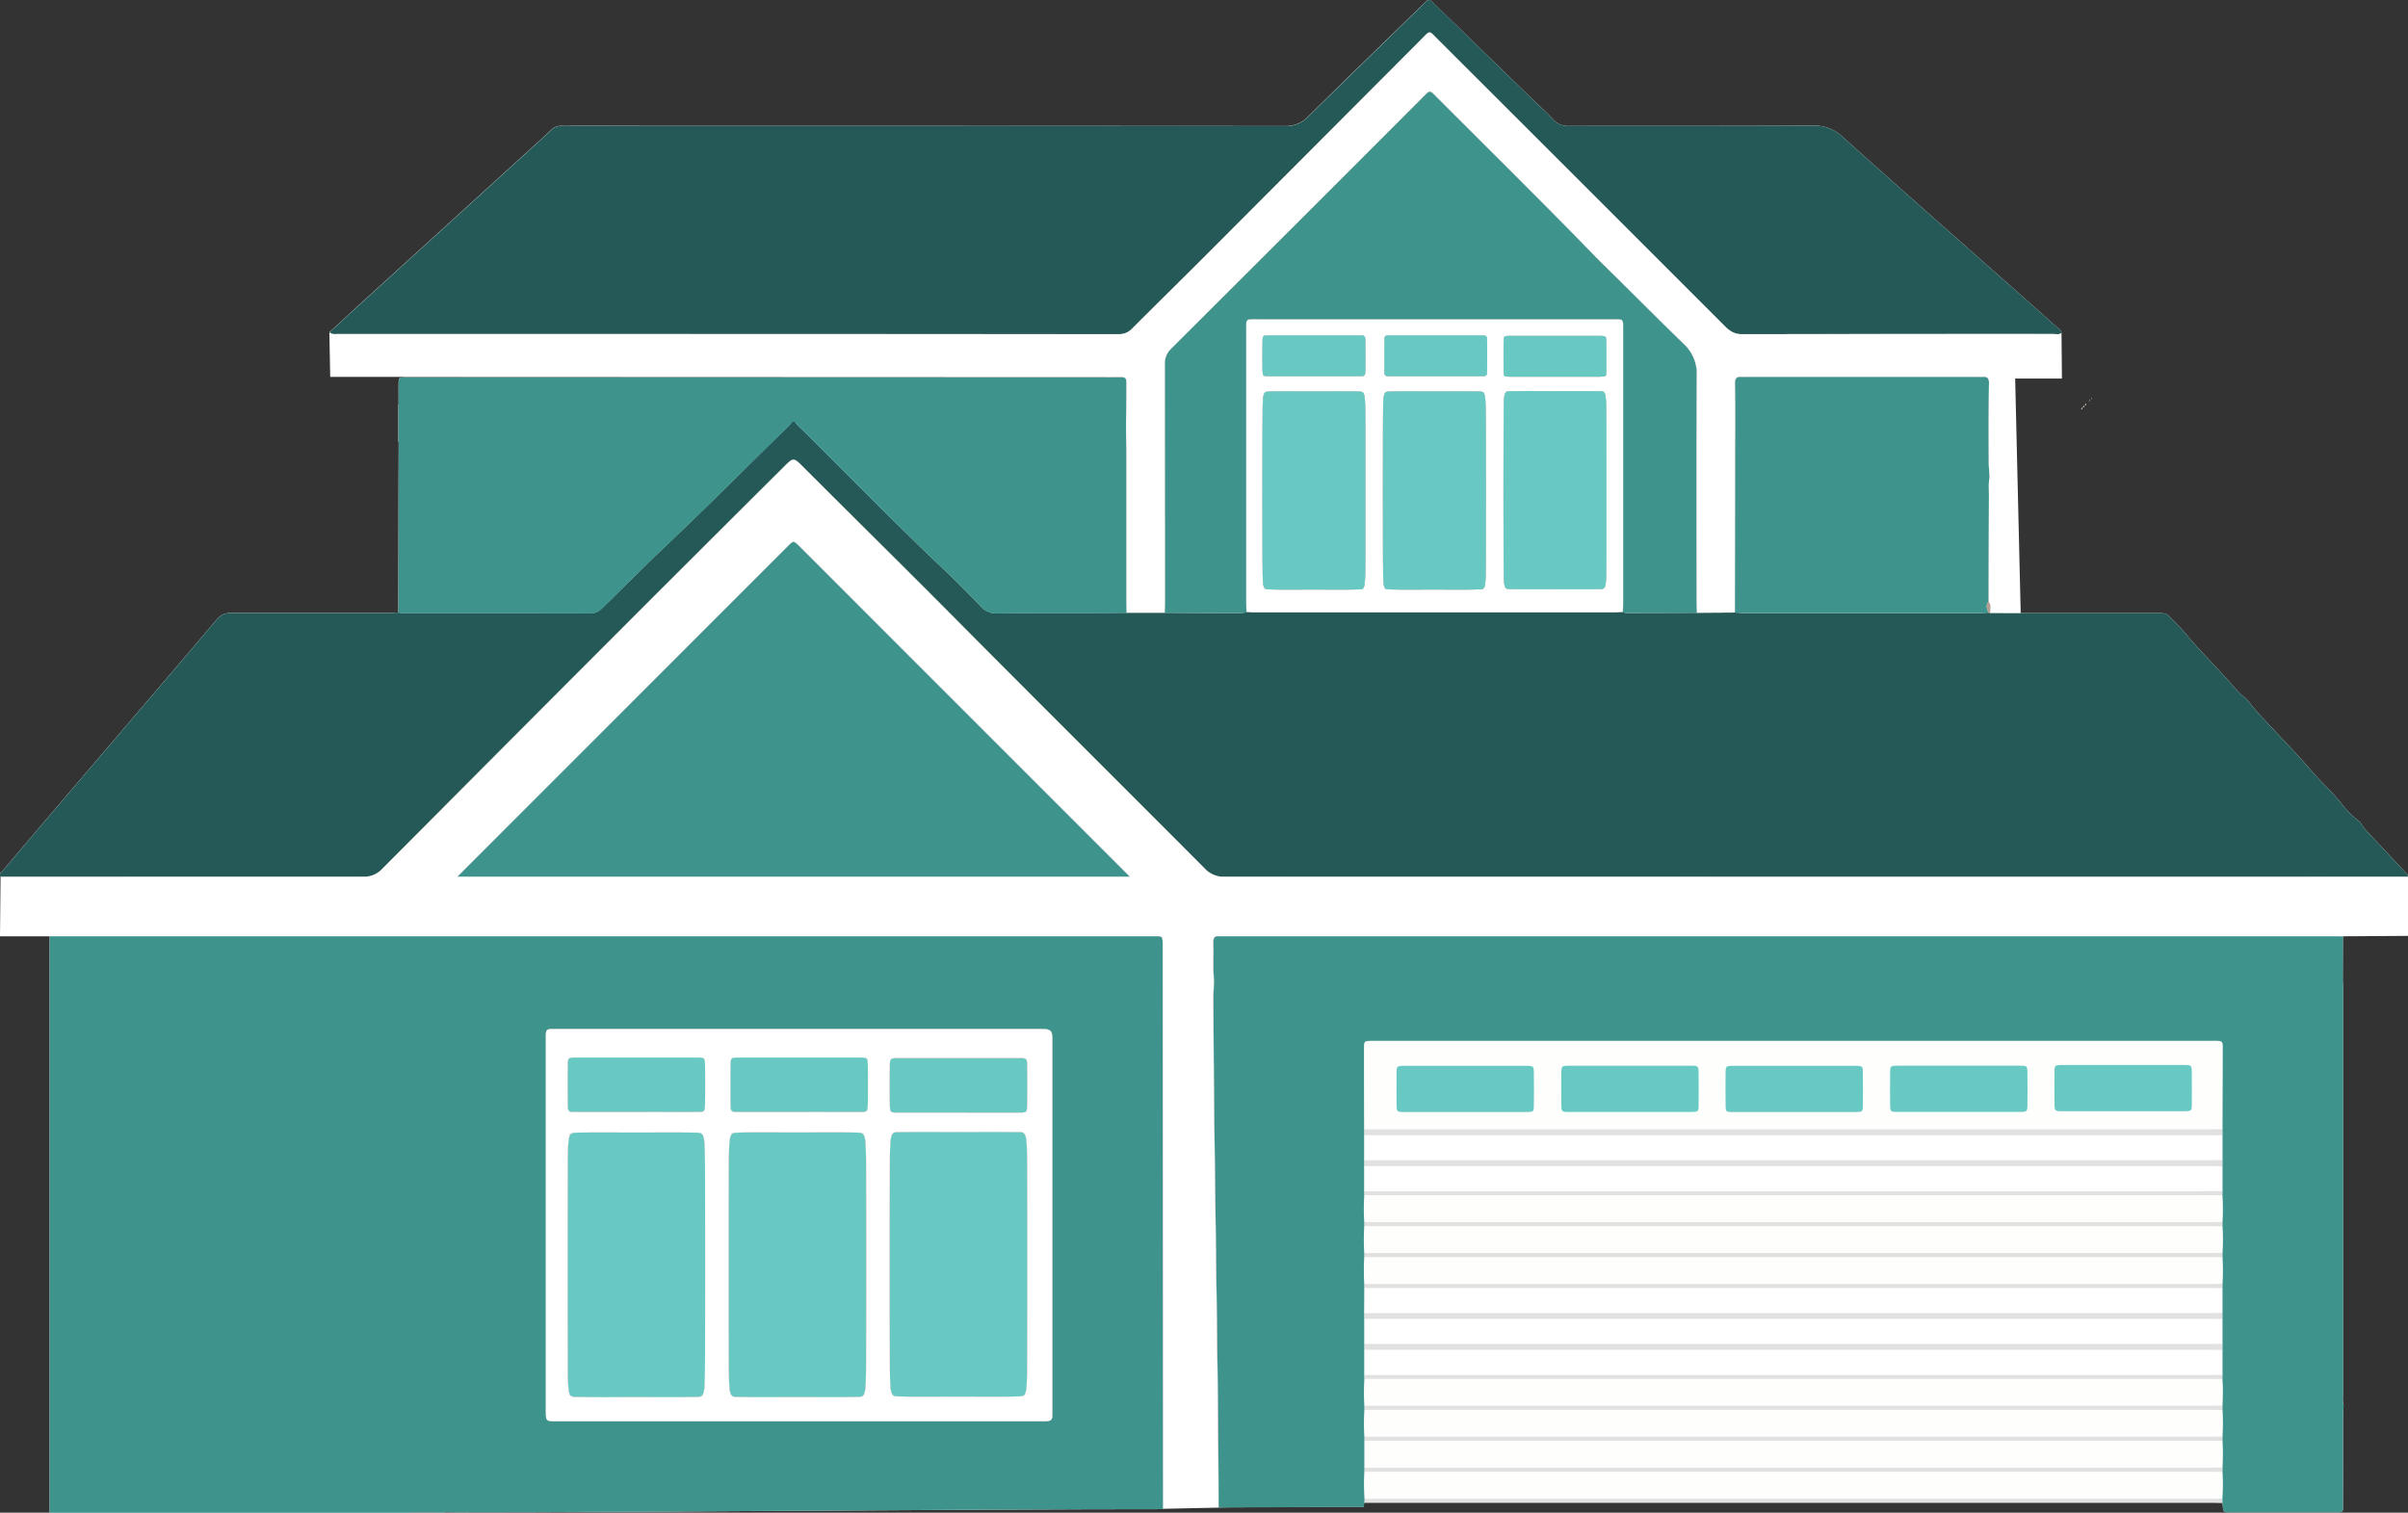 <svg id="Layer_1" data-name="Layer 1" xmlns="http://www.w3.org/2000/svg" viewBox="0 0 1390.57 873.66"><rect x="0" y="0" width="1390.57" height="873.66" fill="#333333" stroke="none"/><defs><style>.cls-1{fill:#fff;}.cls-2{fill:#255957;}.cls-3{fill:#3e938d;}.cls-4{fill:#e1e1e1;}.cls-5{fill:#b69c8f;}.cls-6{fill:#fefefd;}.cls-7{fill:#d8e6fe;}.cls-8{fill:#67c9c2;}</style></defs><path class="cls-1" d="M657.7,512.42H259.06c.63-2.29,2.28-3.3,3.54-4.56Q358.3,412.11,454,316.4c4.5-4.51,3.92-4.61,8.55,0q73.8,73.83,147.62,147.65,22.09,22.1,44.2,44.21C655.54,509.4,656.89,510.4,657.7,512.42Z" transform="translate(0 0)"/><path class="cls-1" d="M329.83,654.55l-1,1.12A1.39,1.39,0,0,1,329.83,654.55Z" transform="translate(0 0)"/><path class="cls-1" d="M407.15,680.33q.11,51,0,101.93c-.06,23.76-.16,24.39-4.54,24.51-11.89.31-23.78.11-35.66.11-11.52,0-23,.21-34.55-.1a4.45,4.45,0,0,1-2.56-.55v.17a2.15,2.15,0,0,1-1.11-2c-.79-2.78-.83-8.85-.86-22.17q-.12-51,0-101.94c.05-25.57.12-26,4.83-26.11,11.33-.27,22.66-.09,34-.09,11.89,0,23.77-.16,35.66.08C407,654.24,407.1,654.65,407.15,680.33Z" transform="translate(0 0)"/><path class="cls-1" d="M407.15,616.14q.11,10.51,0,21c-.06,4.9-.16,5-4.54,5.05-11.89.07-23.78,0-35.66,0-11.52,0-23,0-34.55,0-4.39,0-4.48-.14-4.53-5.07q-.12-10.51,0-21c.05-5.28.12-5.36,4.83-5.39,11.33,0,22.66,0,34,0,11.89,0,23.77,0,35.66,0C407,610.76,407.1,610.85,407.15,616.14Z" transform="translate(0 0)"/><path class="cls-1" d="M500.15,680.33q.11,51,0,101.93c-.06,23.76-.16,24.39-4.54,24.51-11.89.31-23.78.11-35.66.11-11.52,0-23,.21-34.55-.1-4.39-.13-4.48-.68-4.53-24.58q-.12-51,0-101.94c.05-25.57.12-26,4.83-26.11,11.33-.27,22.66-.09,34-.09,11.89,0,23.77-.16,35.66.08C500,654.24,500.1,654.65,500.15,680.33Z" transform="translate(0 0)"/><path class="cls-1" d="M501.15,616.14q.11,10.51,0,21c-.06,4.9-.16,5-4.54,5.05-11.89.07-23.78,0-35.66,0-11.52,0-23,0-34.55,0-4.39,0-4.48-.14-4.53-5.07q-.12-10.51,0-21c.05-5.28.12-5.36,4.83-5.39,11.33,0,22.66,0,34,0,11.89,0,23.77,0,35.66,0C501,610.76,501.1,610.85,501.15,616.14Z" transform="translate(0 0)"/><path class="cls-1" d="M593.15,680q.11,51,0,101.94c-.06,23.76-.16,24.39-4.54,24.51-11.89.31-23.78.11-35.66.11-11.52,0-23,.21-34.55-.11-4.39-.12-4.48-.67-4.53-24.57q-.12-51,0-101.94c0-25.57.12-26,4.83-26.11,11.33-.27,22.66-.09,34-.09,11.89,0,23.77-.17,35.66.08C593,654,593.1,654.36,593.15,680Z" transform="translate(0 0)"/><path class="cls-1" d="M593.15,616.54q.11,10.51,0,21c-.06,4.9-.16,5-4.54,5-11.89.07-23.78,0-35.66,0-11.52,0-23,0-34.55,0-4.39,0-4.48-.13-4.53-5.07q-.12-10.5,0-21c0-5.28.12-5.36,4.83-5.39,11.33,0,22.66,0,34,0,11.89,0,23.77,0,35.66,0C593,611.16,593.1,611.25,593.15,616.54Z" transform="translate(0 0)"/><path class="cls-1" d="M671.48,547.66c0-7.84.42-7.1-7.36-7.1H259.82c-1.3,0-2.61,0-3.91,0l-.49,0c-.62-.05-1.38-.07-2.36-.09s-1.86,0-2.79,0q-31.8,0-63.62,0c-12.46,0-24.92.11-37.38.17H28.69v333h208v-.13l14.83,0c3.09,0,4.79.15,5.72-.17l0,0c2,0,4.09.08,6.13.08,108.19,0,300.15-1.82,408.34-1.8ZM607.8,814.83c0,6-.06,6-7,6H321.69c-6.43,0-6.46,0-6.46-6.33V600.79c0-7-.3-6.53,6.82-6.53H600c7.35,0,7.79.35,7.79,7.91Q607.83,708.5,607.8,814.83Z" transform="translate(0 0)"/><path class="cls-1" d="M190.21,191.94c5.86-5.4,11.42-10.58,17-15.7l97-88.28c4.68-4.26,9.4-8.47,14-12.81a8,8,0,0,1,6.5-2.49c1.85.16,3.72,0,5.59,0q205.76,0,411.51.13a17.69,17.69,0,0,0,13.68-5.55c21-20.81,42.32-41.38,63.51-62l2-1.95c4.3-4.09,3.6-4.61,8.17-.15Q856.84,30,884.47,56.87c4.14,4,8.49,7.84,12.41,12.06a11.48,11.48,0,0,0,9.28,3.83c46.91-.11,93.81.06,140.71-.22a23.6,23.6,0,0,1,17.31,6.6c34.19,30.71,68.7,61.08,103.11,91.55q10.44,9.26,20.86,18.54c.91.82,2.25,1.39,2.3,3-1.43,1.18-3.16.63-4.74.63q-89.89,0-179.8.12c-4.19,0-6.87-1.64-9.64-4.4Q913.4,105.65,830.39,22.83c-5.43-5.43-4.27-5.53-9.7-.09Q758.58,85,696.49,147.27c-14.2,14.22-28.58,28.27-42.76,42.5a10.14,10.14,0,0,1-7.86,3.2q-225.58-.1-451.16-.08C193.47,192.89,192.13,193.29,190.21,191.94Z" transform="translate(0 0)"/><path class="cls-1" d="M1201.89,236.29c0-.51.24-.76.75-.76C1202.72,236.11,1202.49,236.38,1201.89,236.29Z" transform="translate(0 0)"/><path class="cls-1" d="M1203,235.15a.58.58,0,0,1,.63-.75C1203.8,235,1203.57,235.21,1203,235.15Z" transform="translate(0 0)"/><path class="cls-1" d="M1204.1,233.92a.59.59,0,0,1,.65-.68C1204.92,233.84,1204.69,234.05,1204.1,233.92Z" transform="translate(0 0)"/><path class="cls-1" d="M1206.81,231.54l-.46,0a.41.41,0,0,1,.41-.42Z" transform="translate(0 0)"/><path class="cls-1" d="M1207.94,230.39l-.45,0a.44.44,0,0,1,.38-.4Z" transform="translate(0 0)"/><path class="cls-1" d="M1353.39,812c-.12,1.65-.34,3.31-.34,5Q1353,844.5,1353,872c-.59,1.61-2,1.43-3.27,1.43q-31.18,0-62.37,0c-3.47,0-3.47-.15-3.94-5.52-1.67,0-3.35-.1-5-.1H791.69l-3.9,0c-.12.8-.23,1.59-.35,2.38l-83.75.4c0-78-3-216.9-2.94-294.95,0-3.15.21-6.3.31-9.45-.64-7.42-.07-14.87-.33-22.3-.09-2.75,1.14-3.66,3.68-3.49,1.29.09,2.6,0,3.9,0q319.28,0,638.55,0c2,0,4.08.17,6.12.26l-.12,25.54c.06,1.3.16,2.59.16,3.89q0,117.3,0,234.6C1353,807.19,1352.67,809.62,1353.39,812Z" transform="translate(0 0)"/><path class="cls-1" d="M930.35,184.28H726.57c-7.46,0-7-.54-7,6.87q0,78.16,0,156.32c0,2,.18,4.09.28,6.13,1.48,0,3,.14,4.45.14H932.7c1.48,0,3-.1,4.45-.15.07-2.23.2-4.46.21-6.69q0-77.88,0-155.76C937.37,183.66,937.78,184.28,930.35,184.28ZM788.44,322.06c-.05,17.78-.12,18.25-3.4,18.34-8.9.23-17.8.08-26.69.08-8.62,0-17.24.16-25.86-.08-3.29-.09-3.35-.5-3.39-18.39q-.09-38.14,0-76.3c0-19.13.09-19.45,3.62-19.54,8.48-.2,17-.07,25.44-.07,8.89,0,17.79-.12,26.69.07,3.5.07,3.55.38,3.59,19.59Q788.52,283.9,788.44,322.06Zm0-108.6c-.05,3.67-.12,3.77-3.4,3.78-8.9,0-17.8,0-26.69,0-8.62,0-17.24,0-25.86,0-3.29,0-3.35-.11-3.39-3.8-.06-5.24-.05-10.49,0-15.74,0-3.94.09-4,3.62-4,8.48,0,17,0,25.44,0,8.89,0,17.79,0,26.69,0,3.5,0,3.55.08,3.59,4C788.49,203,788.5,208.22,788.44,213.46ZM858,322.06c0,17.78-.11,18.25-3.4,18.34-8.89.23-17.79.08-26.69.08-8.62,0-17.23.16-25.85-.08-3.29-.09-3.35-.5-3.39-18.39q-.09-38.14,0-76.3c0-19.13.09-19.45,3.61-19.54,8.48-.2,17-.07,25.44-.07,8.9,0,17.8-.12,26.69.07,3.51.07,3.56.38,3.59,19.59Q858.12,283.9,858,322.06Zm.75-108.6c0,3.67-.11,3.77-3.4,3.78-8.89,0-17.79,0-26.69,0-8.62,0-17.24,0-25.85,0-3.29,0-3.35-.11-3.39-3.8q-.09-7.86,0-15.74c0-3.94.09-4,3.62-4,8.48,0,17,0,25.44,0,8.9,0,17.79,0,26.69,0,3.5,0,3.55.08,3.59,4C858.84,203,858.85,208.22,858.79,213.46Zm68.86,108.38c0,17.78-.12,18.25-3.4,18.34-8.9.24-17.79.08-26.69.08-8.62,0-17.24.16-25.86-.08-3.28-.09-3.35-.5-3.39-18.39q-.09-38.15,0-76.29c0-19.14.09-19.46,3.62-19.55,8.48-.2,17-.06,25.44-.06,8.89,0,17.79-.13,26.69.06,3.5.07,3.55.38,3.59,19.59Q927.73,283.69,927.65,321.84Zm0-108.08c0,3.67-.12,3.76-3.4,3.78-8.9.05-17.79,0-26.69,0-8.62,0-17.24,0-25.86,0-3.28,0-3.35-.1-3.39-3.79-.06-5.25,0-10.49,0-15.74,0-3.95.09-4,3.62-4,8.48,0,17,0,25.44,0,8.89,0,17.79,0,26.69,0,3.5,0,3.55.08,3.59,4C927.7,203.27,927.71,208.51,927.65,213.76Z" transform="translate(0 0)"/><path class="cls-1" d="M788.44,245.76q.07,38.14,0,76.3c-.05,17.78-.12,18.25-3.4,18.34-8.9.23-17.8.08-26.69.08-8.62,0-17.24.16-25.86-.08-3.29-.09-3.35-.5-3.39-18.39q-.09-38.14,0-76.3c0-19.13.09-19.45,3.62-19.54,8.48-.2,17-.07,25.44-.07,8.89,0,17.79-.12,26.69.07C788.35,226.24,788.4,226.55,788.44,245.76Z" transform="translate(0 0)"/><path class="cls-1" d="M788.44,197.72c0,5.25.06,10.5,0,15.74-.05,3.67-.12,3.77-3.4,3.78-8.9,0-17.8,0-26.69,0-8.62,0-17.24,0-25.86,0-3.29,0-3.35-.11-3.39-3.8-.06-5.24-.05-10.49,0-15.74,0-3.94.09-4,3.62-4,8.48,0,17,0,25.44,0,8.89,0,17.79,0,26.69,0C788.35,193.7,788.4,193.76,788.44,197.72Z" transform="translate(0 0)"/><path class="cls-1" d="M858,245.76q.08,38.14,0,76.3c0,17.78-.11,18.25-3.4,18.34-8.89.23-17.79.08-26.69.08-8.62,0-17.23.16-25.85-.08-3.29-.09-3.35-.5-3.39-18.39q-.09-38.14,0-76.3c0-19.13.09-19.45,3.61-19.54,8.48-.2,17-.07,25.44-.07,8.9,0,17.8-.12,26.69.07C858,226.24,858,226.55,858,245.76Z" transform="translate(0 0)"/><path class="cls-1" d="M858.79,197.72c.05,5.25.06,10.5,0,15.74,0,3.67-.11,3.77-3.4,3.78-8.89,0-17.79,0-26.69,0-8.62,0-17.24,0-25.85,0-3.29,0-3.35-.11-3.39-3.8q-.09-7.86,0-15.74c0-3.94.09-4,3.62-4,8.48,0,17,0,25.44,0,8.9,0,17.79,0,26.69,0C858.7,193.7,858.75,193.76,858.79,197.72Z" transform="translate(0 0)"/><path class="cls-1" d="M927.65,245.54q.08,38.15,0,76.3c0,17.78-.12,18.25-3.4,18.34-8.9.24-17.79.08-26.69.08-8.62,0-17.24.16-25.86-.08-3.28-.09-3.35-.5-3.39-18.39q-.09-38.15,0-76.29c0-19.14.09-19.46,3.62-19.55,8.48-.2,17-.06,25.44-.06,8.89,0,17.79-.13,26.69.06C927.56,226,927.61,226.33,927.65,245.54Z" transform="translate(0 0)"/><path class="cls-1" d="M927.65,198c.05,5.25.06,10.49,0,15.74,0,3.67-.12,3.76-3.4,3.78-8.9.05-17.79,0-26.69,0-8.62,0-17.24,0-25.86,0-3.28,0-3.35-.1-3.39-3.79-.06-5.25,0-10.49,0-15.74,0-3.95.09-4,3.62-4,8.48,0,17,0,25.44,0,8.89,0,17.79,0,26.69,0C927.56,194,927.61,194.06,927.65,198Z" transform="translate(0 0)"/><path class="cls-1" d="M1388.46,503.19q-10.38-11.12-20.78-22.2a25.12,25.12,0,0,1-4.65-6.14,51.69,51.69,0,0,1-10.65-10.44c-5.29-6.69-11.63-12.37-17.19-18.8-9.78-11.32-20.31-22-30.45-33-2.74-3-5.21-6.21-7.8-9.33-2.85-1.83-5-4.42-7.2-6.92-9.28-10.6-19.38-20.46-28.4-31.32-2.6-3.13-5.76-5.8-8.48-8.86-2-2.3-4.59-2.07-7.18-2.07h-84.23c-4.09,0-8.18,0-12.27-.07,0-2.22.79-4.55-.84-6.57q.11-30.83.22-61.66c0-3.32-.34-6.66.31-10l-.45-7.92,0-3q0-10.68-.07-21.36c.07-7.44.07-14.88.22-22.31.05-2.64-1-3.78-3.61-3.57-.92.08-1.85,0-2.79,0H1008.27c-.93,0-1.86.07-2.79,0-2.63-.2-3.64,1-3.59,3.6.13,7.44.13,14.88.18,22.32q-.06,13.91-.11,27.83-.08,41.19-.12,82.38l-21.89.14c-.08-2.6-.22-5.2-.22-7.8,0-43.16-.16-86.31.12-129.46a23.32,23.32,0,0,0-7.69-18.17c-15.06-14.59-29.75-29.57-44.79-44.19-5.41-5.25-10.63-10.83-15.93-16.23-27-27.44-54.35-54.55-81.58-81.77-4.53-4.53-3.78-4.54-8.51.19q-72.4,72.39-144.86,144.75a11.9,11.9,0,0,0-3.83,9.26q.2,68.36.09,136.71c0,2.23-.11,4.46-.17,6.69l-22,0c-.05-2.38-.15-4.76-.15-7.15q0-42.36,0-84.72c0-6.13-.11-12.25-.17-18.38s.18-12.27.17-18.41c0-8.26.83-7.36-7.54-7.36q-202.3,0-404.61,0c-1.3,0-2.61,0-3.91,0-4,.14-4.17.18-4.2,4s0,7.85,0,11.77h-.13v21.49h.18q0,9.27-.06,18.54-.07,40-.12,80.07c-2.23.09-4.45.26-6.68.26-29.77,0-59.55.08-89.32-.07-3.87,0-6.46,1-9,4-22.72,26.84-45.62,53.53-68.44,80.28q-27.54,32.26-55,64.6c-.74.86-2.3,1.51-1.31,3.43H5.19q102.17,0,204.33.09a14.26,14.26,0,0,0,11.2-4.59q79.08-79.57,158.43-158.9,36.69-36.73,73.53-73.31c5.52-5.5,5.56-5.52,11.26.19,29.87,29.86,59.93,59.52,89.69,89.49,47.2,47.54,94.72,94.76,142,142.23a14.93,14.93,0,0,0,11.63,4.9q341.66-.16,683.32-.08C1390.47,504.87,1389.32,504.12,1388.46,503.19ZM932.7,353.74H724.29c-1.48,0-3-.09-4.45-.14-.1-2-.28-4.09-.28-6.13q0-78.15,0-156.32c0-7.41-.44-6.87,7-6.87H930.35c7.43,0,7-.62,7,6.86q0,77.88,0,155.76c0,2.23-.14,4.46-.21,6.69C935.67,353.64,934.18,353.74,932.7,353.74Z" transform="translate(0 0)"/><path class="cls-2" d="M1388.46,503.19q-10.38-11.12-20.78-22.2a25.12,25.12,0,0,1-4.65-6.14,51.69,51.69,0,0,1-10.65-10.44c-5.29-6.69-11.63-12.37-17.19-18.8-9.78-11.32-20.31-22-30.45-33-2.74-3-5.21-6.21-7.8-9.33-2.85-1.83-5-4.42-7.2-6.92-9.28-10.6-19.38-20.46-28.4-31.32-2.6-3.13-5.76-5.8-8.48-8.86-2-2.3-4.59-2.07-7.18-2.07h-84.23c-4.09,0-8.18,0-12.27-.07a6.34,6.34,0,0,1-.86-.21c-2,.08-4.08.25-6.11.25H1007.94c-2,0-4.07-.2-6.1-.31l-21.89.14q-20.33.07-40.64.12a9.75,9.75,0,0,1-2.16-.44c-1.48.05-3,.15-4.45.15H724.29c-1.48,0-3-.09-4.45-.14a23.11,23.11,0,0,1-3.28.46q-22,0-44-.17l-22,0c-11.88.08-23.77.19-35.65.22-13,0-26-.11-39,.08a11.52,11.52,0,0,1-9.31-3.74c-7.19-7.52-14.51-14.92-22.06-22.07-27.53-26-53.91-53.24-80.86-79.85-1.58-1.56-3.37-2.94-4.48-4.93h-1.93l-.06.09h0c-1.12,1.94-2.88,3.31-4.43,4.84-22.43,22-44.62,44.28-67.42,65.9-12.69,12-25,24.47-37.5,36.64-1.95,1.9-3.84,3.11-6.77,3.1-35.91-.1-71.82-.06-107.73-.08-1.1,0-2.21-.19-3.32-.3-2.23.09-4.45.26-6.68.26-29.77,0-59.55.08-89.32-.07-3.87,0-6.46,1-9,4-22.72,26.84-45.62,53.53-68.44,80.28q-27.54,32.26-55,64.6c-.74.86-2.3,1.51-1.31,3.43H5.19q102.17,0,204.33.09a14.26,14.26,0,0,0,11.2-4.59q79.08-79.57,158.43-158.9,36.69-36.73,73.53-73.31c5.52-5.5,5.56-5.52,11.26.19,29.87,29.86,59.93,59.52,89.69,89.49,47.2,47.54,94.72,94.76,142,142.23a14.93,14.93,0,0,0,11.63,4.9q341.66-.16,683.32-.08C1390.47,504.87,1389.32,504.12,1388.46,503.19Z" transform="translate(0 0)"/><path class="cls-2" d="M1188.15,189.23q-10.39-9.31-20.86-18.54c-34.41-30.47-68.92-60.84-103.11-91.55a23.6,23.6,0,0,0-17.31-6.6c-46.9.28-93.8.11-140.71.22a11.48,11.48,0,0,1-9.28-3.83c-3.92-4.22-8.27-8-12.41-12.06Q856.85,30,829.25,3.14c-4.57-4.46-3.87-3.94-8.17.15l-2,2c-21.19,20.65-42.47,41.22-63.51,62a17.69,17.69,0,0,1-13.68,5.55q-205.75-.25-411.51-.13c-1.87,0-3.74.13-5.59,0a8,8,0,0,0-6.5,2.49c-4.61,4.34-9.33,8.55-14,12.81l-97,88.28c-5.62,5.12-11.18,10.3-17,15.7,1.92,1.35,3.26.95,4.5.95q225.57,0,451.16.08a10.14,10.14,0,0,0,7.86-3.2c14.18-14.23,28.56-28.28,42.76-42.5q62.14-62.22,124.2-124.53c5.43-5.44,4.27-5.34,9.7.09q83,82.85,165.88,165.77c2.77,2.76,5.45,4.41,9.64,4.4q89.89-.21,179.8-.12c1.58,0,3.31.55,4.74-.63C1190.4,190.62,1189.06,190.05,1188.15,189.23Z" transform="translate(0 0)"/><path class="cls-3" d="M657.7,512.42H259.06c.63-2.29,2.28-3.3,3.54-4.56Q358.3,412.11,454,316.4c4.5-4.51,3.92-4.61,8.55,0q73.8,73.83,147.62,147.65,22.09,22.1,44.2,44.21C655.54,509.4,656.89,510.4,657.7,512.42Z" transform="translate(0 0)"/><path class="cls-3" d="M980,353.91q-20.33.07-40.64.12a9.75,9.75,0,0,1-2.16-.44c.07-2.23.2-4.46.21-6.69q0-77.88,0-155.76c0-7.48.41-6.86-7-6.86H726.57c-7.46,0-7-.54-7,6.87q0,78.16,0,156.32c0,2,.18,4.09.28,6.13a23.11,23.11,0,0,1-3.28.46q-22,0-44-.17c.06-2.23.17-4.46.17-6.69q0-68.35-.09-136.71a11.9,11.9,0,0,1,3.83-9.26Q749,128.93,821.35,56.48c4.73-4.73,4-4.72,8.51-.19,27.23,27.22,54.58,54.33,81.58,81.77,5.3,5.4,10.52,11,15.93,16.23,15,14.62,29.73,29.6,44.79,44.19a23.32,23.32,0,0,1,7.69,18.17c-.28,43.15-.14,86.3-.12,129.46C979.73,348.71,979.87,351.31,980,353.91Z" transform="translate(0 0)"/><path class="cls-3" d="M1148.56,285.81q-.15,30.84-.22,61.66c-1.82,2.12-.92,4.24,0,6.36-2,.08-4.08.25-6.11.25H1007.94c-2,0-4.07-.2-6.1-.31q.06-41.19.12-82.38,0-13.92.11-27.83c-.05-7.44-.05-14.88-.18-22.32,0-2.6,1-3.8,3.59-3.6.93.07,1.86,0,2.79,0H1142.2c.94,0,1.87.08,2.79,0,2.62-.21,3.66.93,3.61,3.57-.15,7.43-.15,14.87-.22,22.31q0,10.68.07,21.36l0,3,.45,7.92C1148.22,279.15,1148.57,282.49,1148.56,285.81Z" transform="translate(0 0)"/><path class="cls-4" d="M1283.39,868c-1.67,0-3.35-.1-5-.1H791.69l-3.9,0c0-.78.07-1.56.11-2.35,1.49,0,3,0,4.46,0h486.52c1.48,0,3-.05,4.46-.07C1283.36,866.32,1283.37,867.13,1283.39,868Z" transform="translate(0 0)"/><path class="cls-5" d="M1201.89,236.29c0-.51.24-.76.75-.76C1202.72,236.11,1202.49,236.38,1201.89,236.29Z" transform="translate(0 0)"/><path class="cls-5" d="M1203,235.15a.58.58,0,0,1,.63-.75C1203.8,235,1203.57,235.21,1203,235.15Z" transform="translate(0 0)"/><path class="cls-5" d="M1204.1,233.92a.59.59,0,0,1,.65-.68C1204.92,233.84,1204.69,234.05,1204.1,233.92Z" transform="translate(0 0)"/><path class="cls-5" d="M1206.81,231.54l-.46,0a.41.41,0,0,1,.41-.42Z" transform="translate(0 0)"/><path class="cls-5" d="M1207.94,230.39l-.45,0a.44.44,0,0,1,.38-.4Z" transform="translate(0 0)"/><path class="cls-5" d="M1149.18,354a6.34,6.34,0,0,1-.86-.21c-.9-2.12-1.8-4.24,0-6.36C1150,349.49,1149.14,351.82,1149.18,354Z" transform="translate(0 0)"/><path class="cls-6" d="M787.75,652.29c0-15.63-.09-31.26-.07-46.89,0-4.2.13-4.2,4.49-4.32,1.11,0,2.23,0,3.35,0h481.26c7.64,0,6.8-.37,6.8,7,0,14.7-.07,29.4-.12,44.1-2.79,0-5.58.1-8.37.1H998.21Q893,652.32,787.75,652.29Zm236.69-36.74c-8,0-16,0-24-.1-2.81,0-4,.93-4,3.85.13,6.5.07,13,0,19.49,0,2.26.78,3.54,3.22,3.43,1.11-.06,2.22,0,3.34,0h66.27c1.12,0,2.23,0,3.34,0,2,.06,3.14-.77,3.13-2.92,0-6.86,0-13.73,0-20.6,0-1.37-.86-1.94-2.12-2.05l-42.2-.08C1029.09,616.55,1026.67,616.72,1024.44,615.55Zm240.18,1c-13.49,0-27,0-40.47,0a37.81,37.81,0,0,1-9.84-1c-8,0-16,0-24-.1-2.88,0-4,1-3.91,3.92.13,5.76,0,11.53,0,17.29,0,5.5,0,5.55,5.54,5.55q34,0,68.07,0c.93,0,1.86,0,2.79,0,2.16,0,2.92-1.14,2.91-3.15,0-6.88,0-13.76-.07-20.64A2.36,2.36,0,0,0,1264.62,616.55Zm-428.93-1-25-.07c-1.89,0-3.61-.07-4,2.62-1,6.81-1,13.64-1,20.49,0,2.58,1,3.68,3.59,3.64,5.57-.1,11.13,0,16.7,0q27.54,0,55.1,0c4.85,0,4.9-.08,4.93-5,0-6.13,0-12.25,0-18.37-.37-3.26-2.93-2.24-4.74-2.25q-17.8-.12-35.6,0A37.68,37.68,0,0,1,835.69,615.56Zm296.08-.07c-11.89,0-23.78,0-35.67,0-4.41,0-4.53.13-4.58,4.24q-.12,9.19,0,18.39c.06,3.84.24,4,4.21,4.06,8.17.07,16.35,0,24.52,0,15.23,0,30.46,0,45.69,0,4.73,0,4.8-.08,4.85-4.53q.11-8.91,0-17.83c0-4.22-.13-4.31-4.48-4.33C1154.8,615.45,1143.28,615.49,1131.77,615.49ZM940.7,642.22c11.89,0,23.78,0,35.66,0,4.39,0,4.49-.13,4.54-4.29q.12-8.91,0-17.83c0-4.49-.11-4.56-4.8-4.58-11.88,0-23.77,0-35.66,0-11.33,0-22.66,0-34,0-4.71,0-4.78.1-4.83,4.57q-.11,8.91,0,17.83c.06,4.18.14,4.28,4.53,4.3C917.67,642.25,929.18,642.22,940.7,642.22Z" transform="translate(0 0)"/><path class="cls-6" d="M1283.37,690.39a122,122,0,0,1,.05,15.42c-2.05,0-4.09.08-6.14.08H914.52q-63.35,0-126.69,0a125.41,125.41,0,0,1,0-15.51c.92,0,1.85,0,2.78,0h488.81C1280.77,690.31,1282.07,690.36,1283.37,690.39Z" transform="translate(0 0)"/><path class="cls-6" d="M787.85,723.71a129.45,129.45,0,0,1,0-15.51c1.3,0,2.6,0,3.9,0h486.62c1.67,0,3.34.06,5,.09a122.06,122.06,0,0,1,0,15.42c-2.6,0-5.21.08-7.81.08H888.86Q838.36,723.75,787.85,723.71Z" transform="translate(0 0)"/><path class="cls-6" d="M787.86,741.58a136.37,136.37,0,0,1,0-15.53l5,0h485c1.86,0,3.72.05,5.58.08a128.11,128.11,0,0,1,0,15.43c-2.78,0-5.57.08-8.36.08H907.83Z" transform="translate(0 0)"/><path class="cls-6" d="M787.82,812a133.92,133.92,0,0,1,0-15.52l3.34,0h487.14c1.68,0,3.35.05,5,.08a124,124,0,0,1,.06,15.42c-3.16,0-6.32.09-9.48.09H800.66C796.38,812,792.1,812,787.82,812Z" transform="translate(0 0)"/><path class="cls-6" d="M787.83,829.82a133.93,133.93,0,0,1,0-15.52c1.3,0,2.6,0,3.9,0h486.61c1.67,0,3.34.06,5,.09a125.93,125.93,0,0,1,0,15.42c-2.42,0-4.83.08-7.25.08h-226Z" transform="translate(0 0)"/><path class="cls-6" d="M1283.42,832.2a132.55,132.55,0,0,1,0,15.44c-3,0-6,.08-8.93.08h-380q-53.3,0-106.59,0l0-15.52c1.12,0,2.24,0,3.35,0H1279C1280.44,832.12,1281.93,832.17,1283.42,832.2Z" transform="translate(0 0)"/><path class="cls-6" d="M1283.34,865.49c-1.49,0-3,.08-4.46.08H792.36c-1.49,0-3,0-4.46,0a125.42,125.42,0,0,1-.09-15.51l2.79,0H1279c1.49,0,3,0,4.47.08A116.67,116.67,0,0,1,1283.34,865.49Z" transform="translate(0 0)"/><path class="cls-1" d="M787.79,776.24q0-7.23,0-14.46c1.12,0,2.23,0,3.35,0H1279c1.49,0,3,.07,4.46.1q0,7.17,0,14.34c-2.78,0-5.57.1-8.36.1H798.39C794.86,776.28,791.32,776.25,787.79,776.24Z" transform="translate(0 0)"/><path class="cls-1" d="M1283.42,744q0,7.17,0,14.34c-2.79,0-5.58.11-8.37.11q-181.71,0-363.42,0-62,0-123.94,0,0-7.23.08-14.47c1.49,0,3,0,4.46,0H1278.4C1280.07,743.88,1281.75,743.94,1283.42,744Z" transform="translate(0 0)"/><path class="cls-1" d="M787.79,670.13q0-7.23,0-14.46c1.31,0,2.61,0,3.91,0h486.74c1.67,0,3.35.07,5,.1q0,7.17,0,14.34c-3,0-6,.11-8.92.11H799C795.23,670.18,791.51,670.15,787.79,670.13Z" transform="translate(0 0)"/><path class="cls-1" d="M787.81,688q0-7.23,0-14.47c1.11,0,2.23,0,3.34,0h487.35c1.67,0,3.35.07,5,.11q0,7.17,0,14.35c-3.72,0-7.44.1-11.16.1H801.2C796.74,688,792.27,688,787.81,688Z" transform="translate(0 0)"/><path class="cls-1" d="M1283.46,779.7q0,7.17,0,14.34c-2.23,0-4.47.1-6.7.1H963.05l-175.26,0q0-7.25,0-14.49c1.12,0,2.23,0,3.35,0h487.34C1280.11,779.59,1281.79,779.66,1283.46,779.7Z" transform="translate(0 0)"/><path class="cls-4" d="M1283.45,655.73c-1.67,0-3.35-.1-5-.1H791.69c-1.3,0-2.6,0-3.91,0l0-3.38q105.22,0,210.46,0h276.88c2.79,0,5.58-.07,8.37-.1C1283.46,653.39,1283.45,654.56,1283.45,655.73Z" transform="translate(0 0)"/><path class="cls-4" d="M1283.47,673.59c-1.67,0-3.35-.11-5-.11H791.1c-1.11,0-2.23,0-3.34,0l0-3.39c3.72,0,7.44,0,11.16,0h475.56c3,0,6-.07,8.92-.11C1283.45,671.24,1283.46,672.42,1283.47,673.59Z" transform="translate(0 0)"/><path class="cls-4" d="M1283.46,779.7c-1.67,0-3.35-.11-5-.11H791.1c-1.12,0-2.23,0-3.35,0,0-1.13,0-2.25,0-3.38,3.53,0,7.07,0,10.6,0h476.69c2.79,0,5.58-.07,8.36-.1C1283.45,777.35,1283.45,778.52,1283.46,779.7Z" transform="translate(0 0)"/><path class="cls-4" d="M787.74,758.39q62,0,123.94,0,181.71,0,363.42,0c2.79,0,5.58-.07,8.37-.11,0,1.17,0,2.35,0,3.52-1.48,0-3-.1-4.46-.1H791.15c-1.12,0-2.23,0-3.35,0Z" transform="translate(0 0)"/><path class="cls-4" d="M1283.42,850.07c-1.49,0-3-.08-4.47-.08H790.6l-2.79,0c0-.78,0-1.56,0-2.34q53.29,0,106.59,0h380c3,0,6-.06,8.93-.08C1283.4,848.45,1283.41,849.26,1283.42,850.07Z" transform="translate(0 0)"/><path class="cls-4" d="M1283.42,832.2c-1.49,0-3-.08-4.46-.08H791.17c-1.11,0-2.23,0-3.35,0,0-.78,0-1.56,0-2.34l262.3,0h226c2.42,0,4.83-.05,7.25-.08C1283.41,830.58,1283.42,831.39,1283.42,832.2Z" transform="translate(0 0)"/><path class="cls-4" d="M1283.39,814.35c-1.68,0-3.35-.09-5-.09H791.76c-1.3,0-2.6,0-3.9,0,0-.78,0-1.56,0-2.34,4.28,0,8.56,0,12.84,0H1274c3.16,0,6.32-.06,9.48-.09C1283.42,812.72,1283.4,813.54,1283.39,814.35Z" transform="translate(0 0)"/><path class="cls-4" d="M787.79,794.11l175.26,0h313.69c2.23,0,4.47-.07,6.7-.1,0,.81,0,1.63-.07,2.45-1.67,0-3.34-.08-5-.08H791.21l-3.34,0C787.84,795.66,787.82,794.88,787.79,794.11Z" transform="translate(0 0)"/><path class="cls-4" d="M787.81,688c4.46,0,8.93,0,13.39,0h471.07c3.72,0,7.44-.07,11.16-.1l-.06,2.45c-1.3,0-2.6-.08-3.9-.08H790.66c-.93,0-1.86,0-2.78,0C787.85,689.56,787.83,688.78,787.81,688Z" transform="translate(0 0)"/><path class="cls-4" d="M1283.42,726.1c-1.86,0-3.72-.08-5.58-.08h-485l-5,0,0-2.34q50.51,0,101,0h386.73c2.6,0,5.21,0,7.81-.08C1283.4,724.48,1283.41,725.29,1283.42,726.1Z" transform="translate(0 0)"/><path class="cls-4" d="M1283.39,708.25c-1.68,0-3.35-.09-5-.09H791.75c-1.3,0-2.6,0-3.9,0,0-.78,0-1.56,0-2.35q63.34,0,126.69,0h362.76c2,0,4.09,0,6.14-.08Z" transform="translate(0 0)"/><path class="cls-4" d="M1283.42,744c-1.67,0-3.35-.1-5-.1H792.28c-1.48,0-3,0-4.46,0,0-.78,0-1.56,0-2.34l120,0H1275c2.79,0,5.58-.05,8.36-.08C1283.39,742.34,1283.41,743.16,1283.42,744Z" transform="translate(0 0)"/><path class="cls-7" d="M329.84,806.23v.17a2.15,2.15,0,0,1-1.11-2c0-.43,0-.87.06-1.31C330,803.86,329.81,805.08,329.84,806.23Z" transform="translate(0 0)"/><path class="cls-7" d="M328.78,638.87l1,1.15Z" transform="translate(0 0)"/><path class="cls-7" d="M329.83,654.55l-1,1.12A1.39,1.39,0,0,1,329.83,654.55Z" transform="translate(0 0)"/><path class="cls-7" d="M329.81,608.72c-.34.39-.69.77-1,1.15C329.12,609.49,329.47,609.11,329.81,608.72Z" transform="translate(0 0)"/><path class="cls-8" d="M1131.77,615.49c11.51,0,23,0,34.54,0,4.35,0,4.43.11,4.48,4.33q.12,8.91,0,17.83c0,4.45-.12,4.52-4.85,4.53-15.23,0-30.46,0-45.69,0-8.17,0-16.35,0-24.52,0-4,0-4.15-.22-4.21-4.06q-.13-9.2,0-18.39c0-4.11.17-4.23,4.58-4.24C1108,615.45,1119.88,615.49,1131.77,615.49Z" transform="translate(0 0)"/><path class="cls-8" d="M940.7,642.22c-11.52,0-23,0-34.55,0-4.39,0-4.47-.12-4.53-4.3q-.11-8.91,0-17.83c0-4.47.12-4.55,4.83-4.57,11.33,0,22.66,0,34,0,11.89,0,23.78,0,35.66,0,4.69,0,4.75.09,4.8,4.58q.11,8.91,0,17.83c0,4.16-.15,4.27-4.54,4.29C964.48,642.25,952.59,642.22,940.7,642.22Z" transform="translate(0 0)"/><path class="cls-8" d="M845.57,642.26c-11.52,0-23,0-34.55,0-4.39,0-4.47-.12-4.53-4.3q-.11-8.91,0-17.83c0-4.47.12-4.54,4.83-4.56,11.33,0,22.66,0,34,0,11.89,0,23.78,0,35.66,0,4.69,0,4.75.09,4.8,4.58q.11,8.93,0,17.83c0,4.16-.15,4.27-4.54,4.29C869.34,642.3,857.46,642.26,845.57,642.26Z" transform="translate(0 0)"/><path class="cls-8" d="M1035.57,642.26c-11.52,0-23,0-34.55,0-4.39,0-4.47-.12-4.53-4.3q-.11-8.91,0-17.83c0-4.47.12-4.54,4.83-4.56,11.33,0,22.66,0,34,0,11.89,0,23.78,0,35.66,0,4.69,0,4.75.09,4.8,4.58q.11,8.93,0,17.83c0,4.16-.15,4.27-4.54,4.29C1059.34,642.3,1047.46,642.26,1035.57,642.26Z" transform="translate(0 0)"/><path class="cls-8" d="M1225.5,641.77c-11.51,0-23,0-34.54,0-4.39,0-4.48-.12-4.53-4.3q-.12-8.91,0-17.83c0-4.47.11-4.54,4.83-4.56,11.33,0,22.66,0,34,0,11.88,0,23.77,0,35.66,0,4.68,0,4.75.09,4.8,4.58.06,6,.07,11.89,0,17.83,0,4.16-.15,4.27-4.54,4.29C1249.28,641.81,1237.39,641.77,1225.5,641.77Z" transform="translate(0 0)"/><path class="cls-8" d="M593.15,637.57c-.06,4.9-.16,5-4.54,5-11.89.07-23.78,0-35.66,0-11.52,0-23,0-34.55,0-4.39,0-4.48-.13-4.53-5.07q-.12-10.5,0-21c0-5.28.12-5.36,4.83-5.39,11.33,0,22.66,0,34,0,11.89,0,23.77,0,35.66,0,4.68,0,4.75.11,4.8,5.4Q593.26,627.05,593.15,637.57Z" transform="translate(0 0)"/><path class="cls-8" d="M593.15,782c-.06,23.76-.16,24.39-4.54,24.51-11.89.31-23.78.11-35.66.11-11.52,0-23,.21-34.55-.11-4.39-.12-4.48-.67-4.53-24.57q-.12-51,0-101.94c0-25.57.12-26,4.83-26.11,11.33-.27,22.66-.09,34-.09,11.89,0,23.77-.17,35.66.08,4.68.1,4.75.51,4.8,26.18Q593.26,731,593.15,782Z" transform="translate(0 0)"/><path class="cls-8" d="M500.15,782.26c-.06,23.76-.16,24.39-4.54,24.51-11.89.31-23.78.11-35.66.11-11.52,0-23,.21-34.55-.1-4.39-.13-4.48-.68-4.53-24.58q-.12-51,0-101.94c.05-25.57.12-26,4.83-26.11,11.33-.27,22.66-.09,34-.09,11.89,0,23.77-.16,35.66.08,4.68.1,4.75.51,4.8,26.19Q500.26,731.28,500.15,782.26Z" transform="translate(0 0)"/><path class="cls-8" d="M407.15,782.26c-.06,23.76-.16,24.39-4.54,24.51-11.89.31-23.78.11-35.66.11-11.52,0-23,.21-34.55-.1a4.45,4.45,0,0,1-2.56-.55,3.2,3.2,0,0,1-1.11-1.86c-.79-2.78-.83-8.85-.86-22.17q-.12-51,0-101.94c.05-25.57.12-26,4.83-26.11,11.33-.27,22.66-.09,34-.09,11.89,0,23.77-.16,35.66.08,4.68.1,4.75.51,4.8,26.19Q407.26,731.28,407.15,782.26Z" transform="translate(0 0)"/><path class="cls-8" d="M501.15,637.17c-.06,4.9-.16,5-4.54,5.05-11.89.07-23.78,0-35.66,0-11.52,0-23,0-34.55,0-4.39,0-4.48-.14-4.53-5.07q-.12-10.51,0-21c.05-5.28.12-5.36,4.83-5.39,11.33,0,22.66,0,34,0,11.89,0,23.77,0,35.66,0,4.68,0,4.75.11,4.8,5.4Q501.26,626.66,501.15,637.17Z" transform="translate(0 0)"/><path class="cls-8" d="M407.15,637.17c-.06,4.9-.16,5-4.54,5.05-11.89.07-23.78,0-35.66,0-11.52,0-23,0-34.55,0-4.39,0-4.48-.14-4.53-5.07q-.12-10.51,0-21c.05-5.28.12-5.36,4.83-5.39,11.33,0,22.66,0,34,0,11.89,0,23.77,0,35.66,0,4.68,0,4.75.11,4.8,5.4Q407.26,626.66,407.15,637.17Z" transform="translate(0 0)"/><path class="cls-8" d="M927.65,213.76c0,3.67-.12,3.76-3.4,3.78-8.9.05-17.79,0-26.69,0-8.62,0-17.24,0-25.86,0-3.28,0-3.35-.1-3.39-3.79-.06-5.25,0-10.49,0-15.74,0-3.95.09-4,3.62-4,8.48,0,17,0,25.44,0,8.89,0,17.79,0,26.69,0,3.5,0,3.55.08,3.59,4C927.7,203.27,927.71,208.51,927.65,213.76Z" transform="translate(0 0)"/><path class="cls-8" d="M927.65,321.84c0,17.78-.12,18.25-3.4,18.34-8.9.24-17.79.08-26.69.08-8.62,0-17.24.16-25.86-.08-3.28-.09-3.35-.5-3.39-18.39q-.09-38.15,0-76.29c0-19.14.09-19.46,3.62-19.55,8.48-.2,17-.06,25.44-.06,8.89,0,17.79-.13,26.69.06,3.5.07,3.55.38,3.59,19.59Q927.73,283.69,927.65,321.84Z" transform="translate(0 0)"/><path class="cls-8" d="M858,322.06c0,17.78-.11,18.25-3.4,18.34-8.89.23-17.79.08-26.69.08-8.62,0-17.23.16-25.85-.08-3.29-.09-3.35-.5-3.39-18.39q-.09-38.14,0-76.3c0-19.13.09-19.45,3.61-19.54,8.48-.2,17-.07,25.44-.07,8.9,0,17.8-.12,26.69.07,3.51.07,3.56.38,3.59,19.59Q858.12,283.9,858,322.06Z" transform="translate(0 0)"/><path class="cls-8" d="M788.44,322.06c-.05,17.78-.12,18.25-3.4,18.34-8.9.23-17.8.08-26.69.08-8.62,0-17.24.16-25.86-.08-3.29-.09-3.35-.5-3.39-18.39q-.09-38.14,0-76.3c0-19.13.09-19.45,3.62-19.54,8.48-.2,17-.07,25.44-.07,8.89,0,17.79-.12,26.69.07,3.5.07,3.55.38,3.59,19.59Q788.52,283.9,788.44,322.06Z" transform="translate(0 0)"/><path class="cls-8" d="M858.79,213.46c0,3.67-.11,3.77-3.4,3.78-8.89,0-17.79,0-26.69,0-8.62,0-17.24,0-25.85,0-3.29,0-3.35-.11-3.39-3.8q-.09-7.86,0-15.74c0-3.94.09-4,3.62-4,8.48,0,17,0,25.44,0,8.9,0,17.79,0,26.69,0,3.5,0,3.55.08,3.59,4C858.84,203,858.85,208.22,858.79,213.46Z" transform="translate(0 0)"/><path class="cls-8" d="M788.44,213.46c-.05,3.67-.12,3.77-3.4,3.78-8.9,0-17.8,0-26.69,0-8.62,0-17.24,0-25.86,0-3.29,0-3.35-.11-3.39-3.8-.06-5.24-.05-10.49,0-15.74,0-3.94.09-4,3.62-4,8.48,0,17,0,25.44,0,8.89,0,17.79,0,26.69,0,3.5,0,3.55.08,3.59,4C788.49,203,788.5,208.22,788.44,213.46Z" transform="translate(0 0)"/><path class="cls-3" d="M650.61,353.86V354c-11.88.08-23.77.19-35.65.22-13,0-26-.11-39,.08a11.52,11.52,0,0,1-9.31-3.74c-7.19-7.52-14.51-14.92-22.06-22.07-27.53-26-53.91-53.24-80.86-79.85-1.58-1.56-3.37-2.94-4.48-4.93h-1.93c-1.12,2-2.91,3.37-4.49,4.93-22.43,22-44.62,44.28-67.42,65.9-12.69,12-25,24.47-37.5,36.64-1.95,1.9-3.84,3.11-6.77,3.1-35.91-.1-71.82-.06-107.73-.08-1.1,0-2.21-.19-3.32-.3v-.09q.06-40,.12-80.07,0-9.27.06-18.54h-.18V233.66h.13c0-3.92-.05-7.85,0-11.77s.18-3.91,4.2-4c1.3,0,2.61,0,3.91,0q202.31,0,404.61,0c8.37,0,7.53-.9,7.54,7.36,0,6.14-.11,12.27-.17,18.41s.17,12.25.17,18.38q0,42.36,0,84.72C650.46,349.1,650.56,351.48,650.61,353.86Z" transform="translate(0 0)"/><path class="cls-3" d="M1353.39,812c-.12,1.65-.34,3.31-.34,5Q1353,844.5,1353,872c-.59,1.61-2,1.43-3.27,1.43q-31.18,0-62.37,0c-3.47,0-3.47-.15-3.94-5.52,0-.82,0-1.63-.05-2.45a115,115,0,0,0,.08-15.42c0-.81,0-1.63,0-2.44a132.38,132.38,0,0,0,0-15.43c0-.81,0-1.62,0-2.43a126.09,126.09,0,0,0,0-15.43c0-.81,0-1.62,0-2.43.12-2.68.21-5.35.21-8,0-1.23,0-2.46-.06-3.68v0c0-1.24-.11-2.48-.2-3.71l.06-2.45q0-7.17,0-14.34c0-1.17,0-2.35,0-3.52V761.84l0-3.52q0-7.17,0-14.34c0-.82,0-1.63,0-2.45a128,128,0,0,0,0-15.42c0-.81,0-1.63,0-2.44a122.06,122.06,0,0,0,0-15.42l0-2.44a122.06,122.06,0,0,0-.05-15.42l.06-2.45q0-7.17,0-14.35c0-1.17,0-2.34,0-3.52q0-7.17,0-14.34c0-1.17,0-2.34,0-3.51,0-14.7.12-29.4.12-44.1,0-7.42.84-7-6.8-7H795.52c-1.12,0-2.24,0-3.35,0-4.36.12-4.48.13-4.49,4.32,0,15.63,0,31.26.07,46.9,0,1.12,0,2.25,0,3.37v14.47l0,3.39q0,7.23,0,14.47c0,.78,0,1.56.07,2.35a125.41,125.41,0,0,0,0,15.51c0,.78,0,1.56,0,2.34a129.62,129.62,0,0,0,0,15.52l0,2.34a136.2,136.2,0,0,0,0,15.52c0,.78,0,1.57,0,2.35q0,7.23-.08,14.47l.06,3.39q0,7.22,0,14.45c0,1.13,0,2.26,0,3.39q0,7.23,0,14.48c0,.78.05,1.55.08,2.33a133.93,133.93,0,0,0,0,15.52c0,.78,0,1.55,0,2.34h0a133.93,133.93,0,0,0,0,15.52v2.33q0,7.76,0,15.53c0,.77,0,1.55,0,2.33a125.42,125.42,0,0,0,.09,15.51c0,.79-.08,1.57-.11,2.35s-.23,1.59-.35,2.38l-83.75.4c0-78-3-216.9-2.94-294.95,0-3.15.21-6.3.31-9.45-.64-7.42-.07-14.87-.33-22.3-.09-2.75,1.14-3.66,3.68-3.49,1.29.09,2.6,0,3.9,0q319.28,0,638.55,0c2,0,4.08.17,6.12.26l-.12,25.54c.06,1.3.16,2.59.16,3.89q0,117.3,0,234.6C1353,807.19,1352.67,809.62,1353.39,812Z" transform="translate(0 0)"/><path class="cls-3" d="M671.48,547.66c0-7.84.42-7.1-7.36-7.1H259.82c-1.3,0-2.61,0-3.91,0l-.49,0c-.62-.05-1.38-.07-2.36-.09s-1.86,0-2.79,0q-31.8,0-63.62,0c-12.46,0-24.92.11-37.38.17H28.69v333h208v-.13l14.83,0c3.09,0,4.79.15,5.72-.17l0,0c2,0,4.09.08,6.13.08,108.19,0,300.15-1.82,408.34-1.8ZM607.8,814.83c0,6-.06,6-7,6H321.69c-6.43,0-6.46,0-6.46-6.33V600.79c0-7-.3-6.53,6.82-6.53H600c7.35,0,7.79.35,7.79,7.91Q607.83,708.5,607.8,814.83Z" transform="translate(0 0)"/><path class="cls-1" d="M600,594.27h-278c-7.12,0-6.82-.48-6.82,6.53V814.56c0,6.31,0,6.32,6.46,6.33H600.76c7,0,7,0,7-6q0-106.32,0-212.65C607.8,594.62,607.36,594.27,600,594.27Zm-192.86,188c-.06,23.76-.16,24.39-4.54,24.51-11.89.31-23.78.11-35.66.11-11.52,0-23,.21-34.55-.1a4.45,4.45,0,0,1-2.56-.55v.17a2.15,2.15,0,0,1-1.11-2c-.79-2.78-.83-8.85-.86-22.17q-.12-51,0-101.94c.05-25.57.12-26,4.83-26.11,11.33-.27,22.66-.09,34-.09,11.89,0,23.77-.16,35.66.08,4.68.1,4.75.51,4.8,26.19Q407.26,731.28,407.15,782.26ZM328.79,655.67a1.39,1.39,0,0,1,1-1.12Zm78.36-18.5c-.06,4.9-.16,5-4.54,5.05-11.89.07-23.78,0-35.66,0-11.52,0-23,0-34.55,0-4.39,0-4.48-.14-4.53-5.07q-.12-10.51,0-21c.05-5.28.12-5.36,4.83-5.39,11.33,0,22.66,0,34,0,11.89,0,23.77,0,35.66,0,4.68,0,4.75.11,4.8,5.4Q407.26,626.66,407.15,637.17Zm93,145.09c-.06,23.76-.16,24.39-4.54,24.51-11.89.31-23.78.11-35.66.11-11.52,0-23,.21-34.55-.1-4.39-.13-4.48-.68-4.53-24.58q-.12-51,0-101.94c.05-25.57.12-26,4.83-26.11,11.33-.27,22.66-.09,34-.09,11.89,0,23.77-.16,35.66.08,4.68.1,4.75.51,4.8,26.19Q500.26,731.28,500.15,782.26Zm1-145.09c-.06,4.9-.16,5-4.54,5.05-11.89.07-23.78,0-35.66,0-11.52,0-23,0-34.55,0-4.39,0-4.48-.14-4.53-5.07q-.12-10.51,0-21c.05-5.28.12-5.36,4.83-5.39,11.33,0,22.66,0,34,0,11.89,0,23.77,0,35.66,0,4.68,0,4.75.11,4.8,5.4Q501.26,626.66,501.15,637.17Zm92,144.8c-.06,23.76-.16,24.39-4.54,24.51-11.89.31-23.78.11-35.66.11-11.52,0-23,.21-34.55-.11-4.39-.12-4.48-.67-4.53-24.57q-.12-51,0-101.94c0-25.57.12-26,4.83-26.11,11.33-.27,22.66-.09,34-.09,11.89,0,23.77-.17,35.66.08,4.68.1,4.75.51,4.8,26.18Q593.26,731,593.15,782Zm0-144.4c-.06,4.9-.16,5-4.54,5-11.89.07-23.78,0-35.66,0-11.52,0-23,0-34.55,0-4.39,0-4.48-.13-4.53-5.07q-.12-10.5,0-21c0-5.28.12-5.36,4.83-5.39,11.33,0,22.66,0,34,0,11.89,0,23.77,0,35.66,0,4.68,0,4.75.11,4.8,5.4Q593.26,627.05,593.15,637.57Z" transform="translate(0 0)"/><path class="cls-1" d="M705.34,506.31a14.8,14.8,0,0,1-9.72-4.81c-47.27-47.47-94.79-94.69-142-142.23-29.76-30-59.82-59.63-89.69-89.49-5.7-5.71-5.74-5.69-11.26-.19q-36.78,36.65-73.53,73.31-79.29,79.38-158.43,158.9a14,14,0,0,1-9.28,4.5H.32L0,540.76H1353l37.59-.24v-34.2ZM454,316.4c4.5-4.51,3.92-4.61,8.55,0q73.8,73.83,147.62,147.65,21.12,21.1,42.24,42.25H264.16Q359.08,411.34,454,316.4Z" transform="translate(0 0)"/><path class="cls-1" d="M709,870.63l-37.35.78-.21-323.75c0-7.84.42-7.1-7.36-7.1h-8.57v-.11h48.3c-2.16,0-3.2,1-3.12,3.51.26,7.43-.31,14.88.33,22.3-.1,3.15-.31,6.3-.31,9.45,0,78,3,216.9,2.94,294.95Z" transform="translate(0 0)"/><path class="cls-1" d="M642.9,217.84c8.37,0,7.53-.9,7.54,7.36,0,6.14-.11,12.27-.17,18.41s.17,12.25.17,18.38q0,42.36,0,84.72c0,2.39.1,4.77.15,7.15l22,0c.06-2.23.17-4.46.17-6.69q0-68.35-.09-136.71a11.9,11.9,0,0,1,3.83-9.26Q749,128.93,821.35,56.48c4.73-4.73,4-4.72,8.51-.19,27.23,27.22,54.58,54.33,81.58,81.77,5.3,5.4,10.52,11,15.93,16.23,15,14.62,29.73,29.6,44.79,44.19a23.32,23.32,0,0,1,7.69,18.17c-.28,43.15-.14,86.3-.12,129.46,0,2.6.14,5.2.22,7.8l21.89-.14q.06-41.19.12-82.38,0-13.92.11-27.83c-.05-7.44-.05-14.88-.18-22.32,0-2.6,1-3.8,3.59-3.6.93.07,1.86,0,2.79,0H1142.2c.94,0,1.87.08,2.79,0,2.62-.21,3.66.93,3.61,3.57-.15,7.43-.15,14.87-.22,22.31q0,10.68.07,21.36l0,3,.45,7.92c-.65,3.31-.3,6.65-.31,10q-.15,30.84-.22,61.66c1.63,2,.8,4.35.84,6.57,4.09,0,8.18.07,12.27.07h5.43l-3.19-135.45h27l-.24-26.41c-1.43,1.18-3.16.63-4.74.63q-89.89,0-179.8.12c-4.19,0-6.87-1.64-9.64-4.4Q913.4,105.65,830.39,22.83c-5.43-5.43-4.27-5.53-9.7-.09Q758.58,85,696.49,147.27c-14.2,14.22-28.58,28.27-42.76,42.5a10.14,10.14,0,0,1-7.86,3.2q-225.58-.1-451.16-.08c-1.24,0-2.58.4-4.5-.95l.48,25.72Z" transform="translate(0 0)"/></svg>
